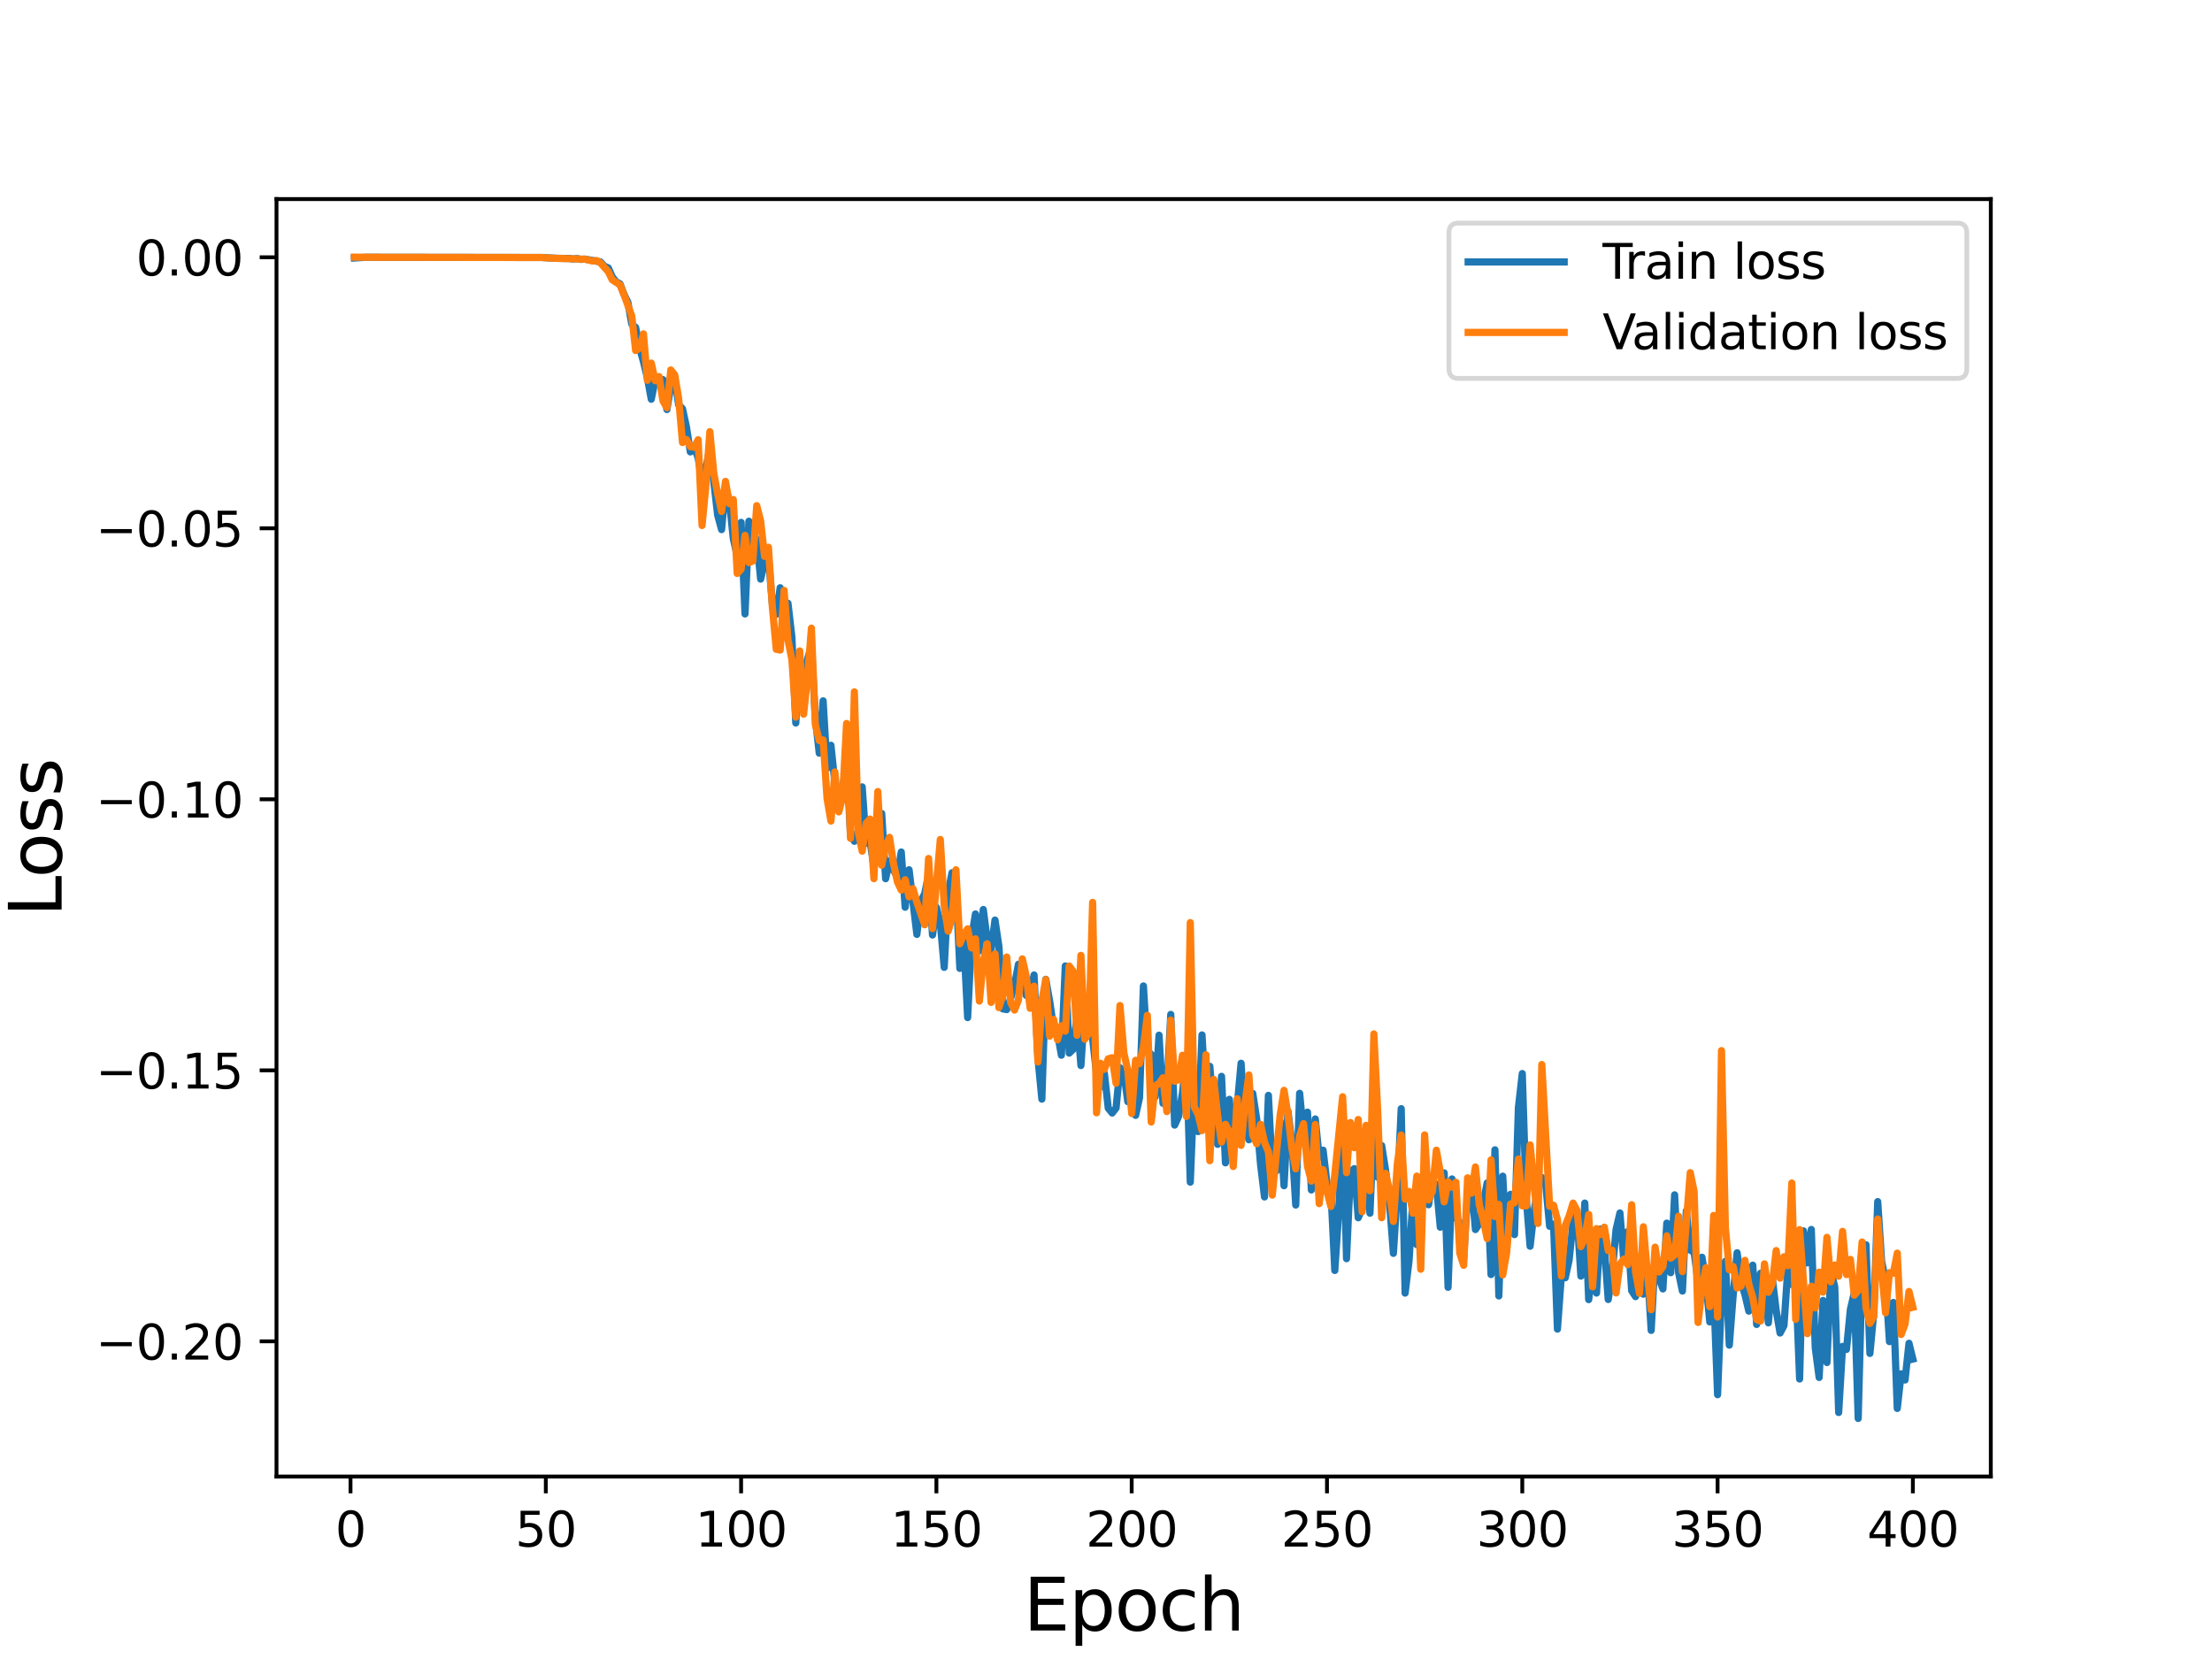 <?xml version="1.0" encoding="utf-8" standalone="no"?>
<!DOCTYPE svg PUBLIC "-//W3C//DTD SVG 1.1//EN"
  "http://www.w3.org/Graphics/SVG/1.1/DTD/svg11.dtd">
<svg height="345.6pt" version="1.1" viewBox="0 0 460.8 345.6" width="460.8pt" xmlns="http://www.w3.org/2000/svg" xmlns:xlink="http://www.w3.org/1999/xlink">
 <defs>
  <style type="text/css">*{stroke-linecap:butt;stroke-linejoin:round;}</style>
 </defs>
 <g id="figure_1">
  <g id="patch_1">
   <path d="M 0 345.6 
L 460.8 345.6 
L 460.8 0 
L 0 0 
z
" style="fill:#ffffff;"/>
  </g>
  <g id="axes_1">
   <g id="patch_2">
    <path d="M 57.6 307.584 
L 414.72 307.584 
L 414.72 41.472 
L 57.6 41.472 
z
" style="fill:#ffffff;"/>
   </g>
   <g id="matplotlib.axis_1">
    <g id="xtick_1">
     <g id="line2d_1">
      <defs>
       <path d="M 0 0 
L 0 3.5 
" id="mf119a1358f" style="stroke:#000000;stroke-width:0.8;"/>
      </defs>
      <g>
       <use style="stroke:#000000;stroke-width:0.8;" x="73.019" xlink:href="#mf119a1358f" y="307.584"/>
      </g>
     </g>
     <g id="text_1">
      <!-- 0 -->
      <g transform="translate(69.838 322.182)scale(0.1 -0.1)">
       <defs>
        <path d="M 2034 4250 
Q 1547 4250 1301 3770 
Q 1056 3291 1056 2328 
Q 1056 1369 1301 889 
Q 1547 409 2034 409 
Q 2525 409 2770 889 
Q 3016 1369 3016 2328 
Q 3016 3291 2770 3770 
Q 2525 4250 2034 4250 
z
M 2034 4750 
Q 2819 4750 3233 4129 
Q 3647 3509 3647 2328 
Q 3647 1150 3233 529 
Q 2819 -91 2034 -91 
Q 1250 -91 836 529 
Q 422 1150 422 2328 
Q 422 3509 836 4129 
Q 1250 4750 2034 4750 
z
" id="DejaVuSans-30" transform="scale(0.016)"/>
       </defs>
       <use xlink:href="#DejaVuSans-30"/>
      </g>
     </g>
    </g>
    <g id="xtick_2">
     <g id="line2d_2">
      <g>
       <use style="stroke:#000000;stroke-width:0.8;" x="113.703" xlink:href="#mf119a1358f" y="307.584"/>
      </g>
     </g>
     <g id="text_2">
      <!-- 50 -->
      <g transform="translate(107.34 322.182)scale(0.1 -0.1)">
       <defs>
        <path d="M 691 4666 
L 3169 4666 
L 3169 4134 
L 1269 4134 
L 1269 2991 
Q 1406 3038 1543 3061 
Q 1681 3084 1819 3084 
Q 2600 3084 3056 2656 
Q 3513 2228 3513 1497 
Q 3513 744 3044 326 
Q 2575 -91 1722 -91 
Q 1428 -91 1123 -41 
Q 819 9 494 109 
L 494 744 
Q 775 591 1075 516 
Q 1375 441 1709 441 
Q 2250 441 2565 725 
Q 2881 1009 2881 1497 
Q 2881 1984 2565 2268 
Q 2250 2553 1709 2553 
Q 1456 2553 1204 2497 
Q 953 2441 691 2322 
L 691 4666 
z
" id="DejaVuSans-35" transform="scale(0.016)"/>
       </defs>
       <use xlink:href="#DejaVuSans-35"/>
       <use x="63.623" xlink:href="#DejaVuSans-30"/>
      </g>
     </g>
    </g>
    <g id="xtick_3">
     <g id="line2d_3">
      <g>
       <use style="stroke:#000000;stroke-width:0.8;" x="154.386" xlink:href="#mf119a1358f" y="307.584"/>
      </g>
     </g>
     <g id="text_3">
      <!-- 100 -->
      <g transform="translate(144.842 322.182)scale(0.1 -0.1)">
       <defs>
        <path d="M 794 531 
L 1825 531 
L 1825 4091 
L 703 3866 
L 703 4441 
L 1819 4666 
L 2450 4666 
L 2450 531 
L 3481 531 
L 3481 0 
L 794 0 
L 794 531 
z
" id="DejaVuSans-31" transform="scale(0.016)"/>
       </defs>
       <use xlink:href="#DejaVuSans-31"/>
       <use x="63.623" xlink:href="#DejaVuSans-30"/>
       <use x="127.246" xlink:href="#DejaVuSans-30"/>
      </g>
     </g>
    </g>
    <g id="xtick_4">
     <g id="line2d_4">
      <g>
       <use style="stroke:#000000;stroke-width:0.8;" x="195.07" xlink:href="#mf119a1358f" y="307.584"/>
      </g>
     </g>
     <g id="text_4">
      <!-- 150 -->
      <g transform="translate(185.526 322.182)scale(0.1 -0.1)">
       <use xlink:href="#DejaVuSans-31"/>
       <use x="63.623" xlink:href="#DejaVuSans-35"/>
       <use x="127.246" xlink:href="#DejaVuSans-30"/>
      </g>
     </g>
    </g>
    <g id="xtick_5">
     <g id="line2d_5">
      <g>
       <use style="stroke:#000000;stroke-width:0.8;" x="235.753" xlink:href="#mf119a1358f" y="307.584"/>
      </g>
     </g>
     <g id="text_5">
      <!-- 200 -->
      <g transform="translate(226.209 322.182)scale(0.1 -0.1)">
       <defs>
        <path d="M 1228 531 
L 3431 531 
L 3431 0 
L 469 0 
L 469 531 
Q 828 903 1448 1529 
Q 2069 2156 2228 2338 
Q 2531 2678 2651 2914 
Q 2772 3150 2772 3378 
Q 2772 3750 2511 3984 
Q 2250 4219 1831 4219 
Q 1534 4219 1204 4116 
Q 875 4013 500 3803 
L 500 4441 
Q 881 4594 1212 4672 
Q 1544 4750 1819 4750 
Q 2544 4750 2975 4387 
Q 3406 4025 3406 3419 
Q 3406 3131 3298 2873 
Q 3191 2616 2906 2266 
Q 2828 2175 2409 1742 
Q 1991 1309 1228 531 
z
" id="DejaVuSans-32" transform="scale(0.016)"/>
       </defs>
       <use xlink:href="#DejaVuSans-32"/>
       <use x="63.623" xlink:href="#DejaVuSans-30"/>
       <use x="127.246" xlink:href="#DejaVuSans-30"/>
      </g>
     </g>
    </g>
    <g id="xtick_6">
     <g id="line2d_6">
      <g>
       <use style="stroke:#000000;stroke-width:0.8;" x="276.437" xlink:href="#mf119a1358f" y="307.584"/>
      </g>
     </g>
     <g id="text_6">
      <!-- 250 -->
      <g transform="translate(266.893 322.182)scale(0.1 -0.1)">
       <use xlink:href="#DejaVuSans-32"/>
       <use x="63.623" xlink:href="#DejaVuSans-35"/>
       <use x="127.246" xlink:href="#DejaVuSans-30"/>
      </g>
     </g>
    </g>
    <g id="xtick_7">
     <g id="line2d_7">
      <g>
       <use style="stroke:#000000;stroke-width:0.8;" x="317.12" xlink:href="#mf119a1358f" y="307.584"/>
      </g>
     </g>
     <g id="text_7">
      <!-- 300 -->
      <g transform="translate(307.576 322.182)scale(0.1 -0.1)">
       <defs>
        <path d="M 2597 2516 
Q 3050 2419 3304 2112 
Q 3559 1806 3559 1356 
Q 3559 666 3084 287 
Q 2609 -91 1734 -91 
Q 1441 -91 1130 -33 
Q 819 25 488 141 
L 488 750 
Q 750 597 1062 519 
Q 1375 441 1716 441 
Q 2309 441 2620 675 
Q 2931 909 2931 1356 
Q 2931 1769 2642 2001 
Q 2353 2234 1838 2234 
L 1294 2234 
L 1294 2753 
L 1863 2753 
Q 2328 2753 2575 2939 
Q 2822 3125 2822 3475 
Q 2822 3834 2567 4026 
Q 2313 4219 1838 4219 
Q 1578 4219 1281 4162 
Q 984 4106 628 3988 
L 628 4550 
Q 988 4650 1302 4700 
Q 1616 4750 1894 4750 
Q 2613 4750 3031 4423 
Q 3450 4097 3450 3541 
Q 3450 3153 3228 2886 
Q 3006 2619 2597 2516 
z
" id="DejaVuSans-33" transform="scale(0.016)"/>
       </defs>
       <use xlink:href="#DejaVuSans-33"/>
       <use x="63.623" xlink:href="#DejaVuSans-30"/>
       <use x="127.246" xlink:href="#DejaVuSans-30"/>
      </g>
     </g>
    </g>
    <g id="xtick_8">
     <g id="line2d_8">
      <g>
       <use style="stroke:#000000;stroke-width:0.8;" x="357.804" xlink:href="#mf119a1358f" y="307.584"/>
      </g>
     </g>
     <g id="text_8">
      <!-- 350 -->
      <g transform="translate(348.26 322.182)scale(0.1 -0.1)">
       <use xlink:href="#DejaVuSans-33"/>
       <use x="63.623" xlink:href="#DejaVuSans-35"/>
       <use x="127.246" xlink:href="#DejaVuSans-30"/>
      </g>
     </g>
    </g>
    <g id="xtick_9">
     <g id="line2d_9">
      <g>
       <use style="stroke:#000000;stroke-width:0.8;" x="398.487" xlink:href="#mf119a1358f" y="307.584"/>
      </g>
     </g>
     <g id="text_9">
      <!-- 400 -->
      <g transform="translate(388.944 322.182)scale(0.1 -0.1)">
       <defs>
        <path d="M 2419 4116 
L 825 1625 
L 2419 1625 
L 2419 4116 
z
M 2253 4666 
L 3047 4666 
L 3047 1625 
L 3713 1625 
L 3713 1100 
L 3047 1100 
L 3047 0 
L 2419 0 
L 2419 1100 
L 313 1100 
L 313 1709 
L 2253 4666 
z
" id="DejaVuSans-34" transform="scale(0.016)"/>
       </defs>
       <use xlink:href="#DejaVuSans-34"/>
       <use x="63.623" xlink:href="#DejaVuSans-30"/>
       <use x="127.246" xlink:href="#DejaVuSans-30"/>
      </g>
     </g>
    </g>
    <g id="text_10">
     <!-- Epoch -->
     <g transform="translate(213.194 339.66)scale(0.15 -0.15)">
      <defs>
       <path d="M 628 4666 
L 3578 4666 
L 3578 4134 
L 1259 4134 
L 1259 2753 
L 3481 2753 
L 3481 2222 
L 1259 2222 
L 1259 531 
L 3634 531 
L 3634 0 
L 628 0 
L 628 4666 
z
" id="DejaVuSans-45" transform="scale(0.016)"/>
       <path d="M 1159 525 
L 1159 -1331 
L 581 -1331 
L 581 3500 
L 1159 3500 
L 1159 2969 
Q 1341 3281 1617 3432 
Q 1894 3584 2278 3584 
Q 2916 3584 3314 3078 
Q 3713 2572 3713 1747 
Q 3713 922 3314 415 
Q 2916 -91 2278 -91 
Q 1894 -91 1617 61 
Q 1341 213 1159 525 
z
M 3116 1747 
Q 3116 2381 2855 2742 
Q 2594 3103 2138 3103 
Q 1681 3103 1420 2742 
Q 1159 2381 1159 1747 
Q 1159 1113 1420 752 
Q 1681 391 2138 391 
Q 2594 391 2855 752 
Q 3116 1113 3116 1747 
z
" id="DejaVuSans-70" transform="scale(0.016)"/>
       <path d="M 1959 3097 
Q 1497 3097 1228 2736 
Q 959 2375 959 1747 
Q 959 1119 1226 758 
Q 1494 397 1959 397 
Q 2419 397 2687 759 
Q 2956 1122 2956 1747 
Q 2956 2369 2687 2733 
Q 2419 3097 1959 3097 
z
M 1959 3584 
Q 2709 3584 3137 3096 
Q 3566 2609 3566 1747 
Q 3566 888 3137 398 
Q 2709 -91 1959 -91 
Q 1206 -91 779 398 
Q 353 888 353 1747 
Q 353 2609 779 3096 
Q 1206 3584 1959 3584 
z
" id="DejaVuSans-6f" transform="scale(0.016)"/>
       <path d="M 3122 3366 
L 3122 2828 
Q 2878 2963 2633 3030 
Q 2388 3097 2138 3097 
Q 1578 3097 1268 2742 
Q 959 2388 959 1747 
Q 959 1106 1268 751 
Q 1578 397 2138 397 
Q 2388 397 2633 464 
Q 2878 531 3122 666 
L 3122 134 
Q 2881 22 2623 -34 
Q 2366 -91 2075 -91 
Q 1284 -91 818 406 
Q 353 903 353 1747 
Q 353 2603 823 3093 
Q 1294 3584 2113 3584 
Q 2378 3584 2631 3529 
Q 2884 3475 3122 3366 
z
" id="DejaVuSans-63" transform="scale(0.016)"/>
       <path d="M 3513 2113 
L 3513 0 
L 2938 0 
L 2938 2094 
Q 2938 2591 2744 2837 
Q 2550 3084 2163 3084 
Q 1697 3084 1428 2787 
Q 1159 2491 1159 1978 
L 1159 0 
L 581 0 
L 581 4863 
L 1159 4863 
L 1159 2956 
Q 1366 3272 1645 3428 
Q 1925 3584 2291 3584 
Q 2894 3584 3203 3211 
Q 3513 2838 3513 2113 
z
" id="DejaVuSans-68" transform="scale(0.016)"/>
      </defs>
      <use xlink:href="#DejaVuSans-45"/>
      <use x="63.184" xlink:href="#DejaVuSans-70"/>
      <use x="126.66" xlink:href="#DejaVuSans-6f"/>
      <use x="187.842" xlink:href="#DejaVuSans-63"/>
      <use x="242.822" xlink:href="#DejaVuSans-68"/>
     </g>
    </g>
   </g>
   <g id="matplotlib.axis_2">
    <g id="ytick_1">
     <g id="line2d_10">
      <defs>
       <path d="M 0 0 
L -3.5 0 
" id="mb4a1bae268" style="stroke:#000000;stroke-width:0.8;"/>
      </defs>
      <g>
       <use style="stroke:#000000;stroke-width:0.8;" x="57.6" xlink:href="#mb4a1bae268" y="279.427"/>
      </g>
     </g>
     <g id="text_11">
      <!-- −0.20 -->
      <g transform="translate(19.955 283.227)scale(0.1 -0.1)">
       <defs>
        <path d="M 678 2272 
L 4684 2272 
L 4684 1741 
L 678 1741 
L 678 2272 
z
" id="DejaVuSans-2212" transform="scale(0.016)"/>
        <path d="M 684 794 
L 1344 794 
L 1344 0 
L 684 0 
L 684 794 
z
" id="DejaVuSans-2e" transform="scale(0.016)"/>
       </defs>
       <use xlink:href="#DejaVuSans-2212"/>
       <use x="83.789" xlink:href="#DejaVuSans-30"/>
       <use x="147.412" xlink:href="#DejaVuSans-2e"/>
       <use x="179.199" xlink:href="#DejaVuSans-32"/>
       <use x="242.822" xlink:href="#DejaVuSans-30"/>
      </g>
     </g>
    </g>
    <g id="ytick_2">
     <g id="line2d_11">
      <g>
       <use style="stroke:#000000;stroke-width:0.8;" x="57.6" xlink:href="#mb4a1bae268" y="222.968"/>
      </g>
     </g>
     <g id="text_12">
      <!-- −0.15 -->
      <g transform="translate(19.955 226.768)scale(0.1 -0.1)">
       <use xlink:href="#DejaVuSans-2212"/>
       <use x="83.789" xlink:href="#DejaVuSans-30"/>
       <use x="147.412" xlink:href="#DejaVuSans-2e"/>
       <use x="179.199" xlink:href="#DejaVuSans-31"/>
       <use x="242.822" xlink:href="#DejaVuSans-35"/>
      </g>
     </g>
    </g>
    <g id="ytick_3">
     <g id="line2d_12">
      <g>
       <use style="stroke:#000000;stroke-width:0.8;" x="57.6" xlink:href="#mb4a1bae268" y="166.51"/>
      </g>
     </g>
     <g id="text_13">
      <!-- −0.10 -->
      <g transform="translate(19.955 170.309)scale(0.1 -0.1)">
       <use xlink:href="#DejaVuSans-2212"/>
       <use x="83.789" xlink:href="#DejaVuSans-30"/>
       <use x="147.412" xlink:href="#DejaVuSans-2e"/>
       <use x="179.199" xlink:href="#DejaVuSans-31"/>
       <use x="242.822" xlink:href="#DejaVuSans-30"/>
      </g>
     </g>
    </g>
    <g id="ytick_4">
     <g id="line2d_13">
      <g>
       <use style="stroke:#000000;stroke-width:0.8;" x="57.6" xlink:href="#mb4a1bae268" y="110.051"/>
      </g>
     </g>
     <g id="text_14">
      <!-- −0.05 -->
      <g transform="translate(19.955 113.85)scale(0.1 -0.1)">
       <use xlink:href="#DejaVuSans-2212"/>
       <use x="83.789" xlink:href="#DejaVuSans-30"/>
       <use x="147.412" xlink:href="#DejaVuSans-2e"/>
       <use x="179.199" xlink:href="#DejaVuSans-30"/>
       <use x="242.822" xlink:href="#DejaVuSans-35"/>
      </g>
     </g>
    </g>
    <g id="ytick_5">
     <g id="line2d_14">
      <g>
       <use style="stroke:#000000;stroke-width:0.8;" x="57.6" xlink:href="#mb4a1bae268" y="53.592"/>
      </g>
     </g>
     <g id="text_15">
      <!-- 0.00 -->
      <g transform="translate(28.334 57.391)scale(0.1 -0.1)">
       <use xlink:href="#DejaVuSans-30"/>
       <use x="63.623" xlink:href="#DejaVuSans-2e"/>
       <use x="95.41" xlink:href="#DejaVuSans-30"/>
       <use x="159.033" xlink:href="#DejaVuSans-30"/>
      </g>
     </g>
    </g>
    <g id="text_16">
     <!-- Loss -->
     <g transform="translate(12.835 190.979)rotate(-90)scale(0.15 -0.15)">
      <defs>
       <path d="M 628 4666 
L 1259 4666 
L 1259 531 
L 3531 531 
L 3531 0 
L 628 0 
L 628 4666 
z
" id="DejaVuSans-4c" transform="scale(0.016)"/>
       <path d="M 2834 3397 
L 2834 2853 
Q 2591 2978 2328 3040 
Q 2066 3103 1784 3103 
Q 1356 3103 1142 2972 
Q 928 2841 928 2578 
Q 928 2378 1081 2264 
Q 1234 2150 1697 2047 
L 1894 2003 
Q 2506 1872 2764 1633 
Q 3022 1394 3022 966 
Q 3022 478 2636 193 
Q 2250 -91 1575 -91 
Q 1294 -91 989 -36 
Q 684 19 347 128 
L 347 722 
Q 666 556 975 473 
Q 1284 391 1588 391 
Q 1994 391 2212 530 
Q 2431 669 2431 922 
Q 2431 1156 2273 1281 
Q 2116 1406 1581 1522 
L 1381 1569 
Q 847 1681 609 1914 
Q 372 2147 372 2553 
Q 372 3047 722 3315 
Q 1072 3584 1716 3584 
Q 2034 3584 2315 3537 
Q 2597 3491 2834 3397 
z
" id="DejaVuSans-73" transform="scale(0.016)"/>
      </defs>
      <use xlink:href="#DejaVuSans-4c"/>
      <use x="53.963" xlink:href="#DejaVuSans-6f"/>
      <use x="115.145" xlink:href="#DejaVuSans-73"/>
      <use x="167.244" xlink:href="#DejaVuSans-73"/>
     </g>
    </g>
   </g>
   <g id="line2d_15">
    <path clip-path="url(#p59d1b47179)" d="M 73.833 53.744 
L 76.274 53.591 
L 112.889 53.637 
L 116.144 53.819 
L 118.585 53.84 
L 119.398 53.947 
L 120.212 53.864 
L 121.026 54.034 
L 121.839 53.973 
L 125.094 54.565 
L 125.908 55.463 
L 126.721 55.81 
L 127.535 57.663 
L 128.349 58.695 
L 129.162 59.13 
L 129.976 61.288 
L 130.79 62.942 
L 131.603 67.507 
L 132.417 68.211 
L 133.231 72.436 
L 134.044 75.356 
L 134.858 78.717 
L 135.672 83.166 
L 136.485 79.098 
L 137.299 79.796 
L 138.113 79.087 
L 138.926 85.314 
L 139.74 80.44 
L 140.554 78.804 
L 141.367 84.3 
L 142.181 85.157 
L 142.995 88.919 
L 143.808 94.14 
L 144.622 93.166 
L 145.436 95.378 
L 146.249 100.217 
L 147.063 97.445 
L 147.877 93.326 
L 149.504 107.338 
L 150.318 110.327 
L 151.131 101.483 
L 151.945 104.424 
L 152.759 112.208 
L 153.572 115.797 
L 154.386 108.821 
L 155.2 127.896 
L 156.013 108.572 
L 156.827 111.456 
L 157.641 112.393 
L 158.454 120.641 
L 159.268 117.052 
L 160.082 115.972 
L 160.895 125.889 
L 161.709 127.984 
L 162.523 122.435 
L 163.336 129.849 
L 164.15 125.671 
L 164.964 132.717 
L 165.777 150.613 
L 166.591 137.374 
L 167.405 141.162 
L 168.219 137.341 
L 169.032 134.57 
L 169.846 149.564 
L 170.66 156.9 
L 171.473 145.997 
L 172.287 160.062 
L 173.101 155.255 
L 173.914 163.118 
L 174.728 167.803 
L 175.542 164.409 
L 176.355 158.269 
L 177.169 173.862 
L 177.983 175.256 
L 178.796 172.948 
L 179.61 163.92 
L 180.424 175.677 
L 181.237 175.203 
L 182.051 180.568 
L 182.865 172.421 
L 183.678 169.454 
L 184.492 183.05 
L 185.306 179.35 
L 186.119 181.234 
L 186.933 182.692 
L 187.747 177.488 
L 188.56 188.989 
L 189.374 181.188 
L 191.001 194.646 
L 191.815 187.77 
L 192.629 186.17 
L 193.442 182.226 
L 194.256 194.782 
L 195.07 189.003 
L 195.883 192.295 
L 196.697 201.518 
L 197.511 185.952 
L 198.324 181.809 
L 199.138 184.643 
L 199.952 201.734 
L 200.765 195.967 
L 201.579 211.982 
L 202.393 195.343 
L 203.206 190.392 
L 204.02 198.089 
L 204.834 189.468 
L 205.647 195.726 
L 206.461 197.847 
L 207.275 191.667 
L 208.088 197.156 
L 208.902 210.171 
L 209.716 210.315 
L 210.529 208.018 
L 211.343 205.25 
L 212.157 200.88 
L 212.97 202.721 
L 213.784 207.364 
L 214.598 207.307 
L 215.411 203.107 
L 216.225 220.509 
L 217.039 228.97 
L 217.852 204.011 
L 218.666 208.556 
L 219.48 214.103 
L 220.293 215.269 
L 221.107 219.819 
L 221.921 201.23 
L 222.734 219.383 
L 223.548 218.6 
L 224.362 211.641 
L 225.175 221.969 
L 225.989 209.624 
L 226.803 213.283 
L 227.616 216.424 
L 228.43 223.729 
L 229.244 226.412 
L 230.057 223.582 
L 230.871 230.859 
L 231.685 231.863 
L 232.498 230.82 
L 233.312 222.429 
L 234.126 223.516 
L 234.939 229.488 
L 235.753 226.034 
L 236.567 232.35 
L 237.381 228.678 
L 238.194 205.394 
L 239.008 218.89 
L 239.822 219.67 
L 240.635 228.498 
L 241.449 215.645 
L 242.263 229.833 
L 243.076 227.155 
L 243.89 211.324 
L 244.704 234.379 
L 245.517 232.565 
L 246.331 227.683 
L 247.145 219.746 
L 247.958 246.264 
L 248.772 225.965 
L 249.586 235.73 
L 250.399 215.596 
L 251.213 229.671 
L 252.027 222.13 
L 252.84 231.982 
L 253.654 238.387 
L 254.468 224.227 
L 255.281 242.242 
L 256.095 229.013 
L 256.909 238.048 
L 257.722 230.525 
L 258.536 221.495 
L 259.35 234.284 
L 260.163 237.433 
L 260.977 227.782 
L 261.791 233.131 
L 262.604 242.654 
L 263.418 249.345 
L 264.232 228.189 
L 265.045 244.058 
L 265.859 243.955 
L 266.673 233.576 
L 267.486 247.007 
L 268.3 231.457 
L 269.114 237.977 
L 269.927 251.028 
L 270.741 227.754 
L 271.555 236.44 
L 272.368 231.686 
L 273.182 247.889 
L 273.996 233.1 
L 274.809 241.065 
L 275.623 239.604 
L 276.437 246.538 
L 277.25 248.069 
L 278.064 264.666 
L 278.878 252.517 
L 279.691 230.044 
L 280.505 262.2 
L 281.319 244.064 
L 282.132 243.45 
L 282.946 253.68 
L 283.76 251.793 
L 284.573 243.473 
L 285.387 252.733 
L 286.201 233.413 
L 287.014 245.249 
L 287.828 238.638 
L 288.642 243.808 
L 289.455 250.438 
L 290.269 261.097 
L 291.083 248.307 
L 291.896 230.959 
L 292.71 269.375 
L 293.524 262.683 
L 294.337 249.715 
L 295.151 259.292 
L 295.965 250.752 
L 296.778 244.154 
L 297.592 250.966 
L 298.406 246.061 
L 299.219 246.793 
L 300.033 255.646 
L 300.847 244.338 
L 301.66 268.17 
L 302.474 245.597 
L 303.288 253.623 
L 304.101 254.731 
L 304.915 262.015 
L 305.729 248.631 
L 306.543 247.041 
L 307.356 256.14 
L 308.17 254.882 
L 309.797 246.436 
L 310.611 265.509 
L 311.425 239.532 
L 312.238 269.967 
L 313.052 245.016 
L 313.866 259.716 
L 314.679 248.798 
L 315.493 257.186 
L 316.307 230.767 
L 317.12 223.638 
L 317.934 249.484 
L 318.748 259.616 
L 319.561 252.443 
L 320.375 247.463 
L 321.189 245.291 
L 322.002 246.722 
L 322.816 255.456 
L 323.63 255.002 
L 324.443 276.877 
L 325.257 265.741 
L 326.071 266.19 
L 326.884 262.453 
L 327.698 254.507 
L 328.512 252.948 
L 329.325 265.833 
L 330.139 250.625 
L 330.953 270.732 
L 331.766 263.482 
L 332.58 269.367 
L 333.394 256.047 
L 334.207 259.667 
L 335.021 270.705 
L 335.835 265.436 
L 336.648 256.164 
L 337.462 252.677 
L 338.276 262.729 
L 339.089 256.551 
L 339.903 268.869 
L 340.717 270.109 
L 341.53 266.378 
L 342.344 269.6 
L 343.158 263.968 
L 343.971 277.143 
L 344.785 261.799 
L 345.599 266.231 
L 346.412 268.508 
L 347.226 254.794 
L 348.04 265.127 
L 348.853 248.906 
L 349.667 265.073 
L 350.481 268.949 
L 351.294 252.219 
L 352.108 260.413 
L 352.922 260.913 
L 353.735 267.03 
L 354.549 261.905 
L 355.363 266.882 
L 356.176 275.378 
L 356.99 269.058 
L 357.804 290.541 
L 358.617 269.608 
L 359.431 262.757 
L 360.245 280.213 
L 361.058 269.724 
L 361.872 260.97 
L 362.686 267.135 
L 363.499 269.676 
L 364.313 273.132 
L 365.127 263.554 
L 365.94 275.903 
L 366.754 265.245 
L 367.568 266.242 
L 368.381 275.576 
L 369.195 266.189 
L 370.009 272.985 
L 370.822 277.694 
L 371.636 276.149 
L 372.45 264.07 
L 373.263 267.586 
L 374.077 266.45 
L 374.891 287.273 
L 375.704 256.42 
L 376.518 263.08 
L 377.332 256.124 
L 378.146 280.744 
L 378.959 286.949 
L 379.773 270.913 
L 380.587 283.841 
L 381.4 264.659 
L 382.214 268.093 
L 383.028 294.249 
L 383.841 280.486 
L 384.655 281.112 
L 385.469 272.761 
L 386.282 269.324 
L 387.096 295.488 
L 387.91 264.398 
L 388.723 259.308 
L 389.537 281.943 
L 390.351 273.421 
L 391.164 250.317 
L 391.978 262.792 
L 392.792 266.675 
L 393.605 279.48 
L 394.419 271.331 
L 395.233 293.402 
L 396.046 286.19 
L 396.86 287.477 
L 397.674 279.824 
L 398.487 283.116 
L 398.487 283.116 
" style="fill:none;stroke:#1f77b4;stroke-linecap:square;stroke-width:1.5;"/>
   </g>
   <g id="line2d_16">
    <path clip-path="url(#p59d1b47179)" d="M 73.833 53.568 
L 77.087 53.592 
L 112.889 53.641 
L 114.516 53.76 
L 116.144 53.814 
L 121.839 53.998 
L 123.467 54.379 
L 124.28 54.277 
L 125.094 54.766 
L 126.721 56.6 
L 127.535 58.276 
L 129.162 59.341 
L 129.976 61.337 
L 131.603 65.825 
L 132.417 73.027 
L 133.231 72.544 
L 134.044 69.552 
L 134.858 79.225 
L 135.672 75.634 
L 136.485 79.306 
L 137.299 78.442 
L 138.113 83.545 
L 138.926 84.922 
L 139.74 77.067 
L 140.554 78.076 
L 141.367 82.984 
L 142.181 92.19 
L 142.995 91.557 
L 143.808 93.04 
L 144.622 93.167 
L 145.436 91.604 
L 146.249 109.472 
L 147.063 101.06 
L 147.877 89.921 
L 148.69 98.543 
L 149.504 102.905 
L 150.318 106.542 
L 151.131 100.279 
L 151.945 104.913 
L 152.759 104.058 
L 153.572 119.459 
L 154.386 118.586 
L 155.2 111.528 
L 156.013 117.198 
L 156.827 116.884 
L 157.641 105.337 
L 158.454 108.495 
L 159.268 115.902 
L 160.082 114.002 
L 160.895 126.459 
L 161.709 135.262 
L 162.523 135.418 
L 163.336 122.987 
L 164.15 133.296 
L 164.964 137.375 
L 165.777 149.394 
L 166.591 135.598 
L 167.405 148.775 
L 168.219 141.197 
L 169.032 130.858 
L 169.846 150.905 
L 170.66 154.261 
L 171.473 154.139 
L 172.287 166.343 
L 173.101 171.042 
L 173.914 160.802 
L 174.728 169.133 
L 175.542 166.035 
L 176.355 150.717 
L 177.169 174.639 
L 177.983 144.129 
L 178.796 173.338 
L 179.61 177.313 
L 180.424 171.511 
L 181.237 170.628 
L 182.051 183.044 
L 182.865 164.897 
L 183.678 180.238 
L 184.492 176.247 
L 185.306 174.433 
L 186.119 179.822 
L 186.933 183.67 
L 187.747 185.414 
L 188.56 183.274 
L 189.374 186.849 
L 190.188 185.131 
L 191.001 187.942 
L 192.629 192.646 
L 193.442 178.84 
L 194.256 193.434 
L 195.883 174.883 
L 196.697 188.644 
L 197.511 193.97 
L 198.324 191.292 
L 199.138 181.192 
L 199.952 196.604 
L 200.765 194.689 
L 201.579 193.491 
L 202.393 197.472 
L 203.206 195.581 
L 204.02 208.541 
L 204.834 200.307 
L 205.647 196.61 
L 206.461 208.819 
L 207.275 198.713 
L 208.088 209.902 
L 208.902 207.343 
L 209.716 199.362 
L 210.529 208.804 
L 211.343 210.411 
L 212.157 208.34 
L 212.97 199.751 
L 213.784 203.376 
L 214.598 210.045 
L 215.411 205.438 
L 216.225 221.226 
L 217.039 208.486 
L 217.852 204.068 
L 218.666 215.846 
L 219.48 212.352 
L 220.293 216.614 
L 221.107 213.679 
L 221.921 214.807 
L 222.734 201.238 
L 223.548 202.33 
L 224.362 215.669 
L 225.175 199.024 
L 225.989 216.481 
L 226.803 215.288 
L 227.616 187.988 
L 228.43 231.819 
L 229.244 221.502 
L 230.057 222.763 
L 230.871 220.569 
L 231.685 220.345 
L 232.498 225.678 
L 233.312 209.468 
L 234.126 219.338 
L 234.939 222.972 
L 235.753 231.973 
L 236.567 220.878 
L 237.381 221.579 
L 238.194 218.051 
L 239.008 211.512 
L 239.822 233.736 
L 240.635 226.211 
L 241.449 225.724 
L 242.263 224.523 
L 243.076 231.563 
L 243.89 212.522 
L 244.704 225.246 
L 245.517 224.918 
L 246.331 219.833 
L 247.145 232.579 
L 247.958 192.195 
L 248.772 230.588 
L 249.586 232.178 
L 250.399 235.527 
L 251.213 219.719 
L 252.027 241.797 
L 252.84 224.856 
L 253.654 232.438 
L 254.468 237.909 
L 255.281 234.219 
L 256.095 235.794 
L 256.909 243.002 
L 257.722 228.895 
L 258.536 238.601 
L 259.35 229.879 
L 260.163 223.933 
L 260.977 236.442 
L 261.791 238.265 
L 262.604 234.226 
L 263.418 237.964 
L 264.232 239.951 
L 265.045 248.961 
L 266.673 232.342 
L 267.486 227.144 
L 268.3 232.118 
L 269.114 239.211 
L 269.927 243.483 
L 270.741 236.625 
L 271.555 234.08 
L 272.368 242.958 
L 273.182 246.047 
L 273.996 234.244 
L 274.809 250.74 
L 275.623 243.66 
L 276.437 248.206 
L 277.25 251.328 
L 278.064 244.631 
L 279.691 228.474 
L 280.505 244.284 
L 281.319 233.84 
L 282.132 239.087 
L 282.946 233.213 
L 283.76 252.416 
L 284.573 234.435 
L 285.387 248.048 
L 286.201 215.38 
L 287.014 231.7 
L 287.828 253.68 
L 288.642 244.436 
L 289.455 247.995 
L 290.269 254.445 
L 291.083 242.533 
L 291.896 236.456 
L 292.71 249.793 
L 293.524 248.213 
L 294.337 252.723 
L 295.151 244.999 
L 295.965 264.402 
L 296.778 236.422 
L 297.592 249.971 
L 298.406 248.174 
L 299.219 239.605 
L 300.033 244.126 
L 300.847 250.366 
L 301.66 246.203 
L 302.474 247.299 
L 303.288 246.284 
L 304.101 261.071 
L 304.915 263.586 
L 305.729 245.357 
L 306.543 248.561 
L 307.356 243.102 
L 308.17 250.996 
L 308.984 254.065 
L 309.797 258.024 
L 310.611 241.623 
L 311.425 253.446 
L 312.238 250.9 
L 313.052 265.578 
L 313.866 260.936 
L 314.679 250.822 
L 315.493 250.574 
L 316.307 241.453 
L 317.12 251.201 
L 317.934 251.205 
L 318.748 238.509 
L 320.375 254.871 
L 321.189 221.756 
L 322.816 251.303 
L 323.63 251.068 
L 324.443 254.077 
L 325.257 265.807 
L 326.071 255.322 
L 326.884 253.284 
L 327.698 250.625 
L 328.512 252.161 
L 329.325 259.683 
L 330.139 257.933 
L 330.953 252.991 
L 331.766 268.066 
L 332.58 255.943 
L 333.394 257.194 
L 334.207 255.643 
L 335.021 260.505 
L 335.835 260.439 
L 336.648 269.34 
L 337.462 263.324 
L 338.276 262.278 
L 339.089 263.449 
L 339.903 250.969 
L 340.717 264.946 
L 341.53 269.425 
L 342.344 255.562 
L 343.158 265.035 
L 343.971 272.821 
L 344.785 259.804 
L 345.599 264.972 
L 346.412 263.886 
L 347.226 257.451 
L 348.04 262.096 
L 348.853 261.436 
L 349.667 253.362 
L 350.481 264.901 
L 352.108 244.284 
L 352.922 248.226 
L 353.735 275.488 
L 354.549 268.599 
L 355.363 264.107 
L 356.176 272.199 
L 356.99 253.198 
L 357.804 274.369 
L 358.617 218.863 
L 359.431 255.772 
L 360.245 264.509 
L 361.058 263.845 
L 361.872 268.309 
L 362.686 267.923 
L 363.499 262.554 
L 364.313 267.56 
L 365.127 270.223 
L 365.94 274.877 
L 366.754 275.186 
L 367.568 263.29 
L 368.381 269.21 
L 369.195 267.445 
L 370.009 260.519 
L 370.822 266.264 
L 371.636 261.799 
L 372.45 263.667 
L 373.263 246.449 
L 374.077 274.845 
L 374.891 256.159 
L 376.518 277.82 
L 377.332 267.948 
L 378.146 272.461 
L 378.959 265.011 
L 379.773 269.167 
L 380.587 257.764 
L 381.4 267.028 
L 382.214 263.535 
L 383.028 265.853 
L 383.841 256.517 
L 384.655 265.516 
L 385.469 262.356 
L 386.282 269.814 
L 387.096 268.855 
L 387.91 258.735 
L 388.723 272.454 
L 389.537 275.69 
L 390.351 274.258 
L 391.164 253.943 
L 391.978 264.55 
L 392.792 273.488 
L 393.605 265.113 
L 394.419 265.244 
L 395.233 261.051 
L 396.046 277.991 
L 396.86 275.824 
L 397.674 269.039 
L 398.487 272.327 
L 398.487 272.327 
" style="fill:none;stroke:#ff7f0e;stroke-linecap:square;stroke-width:1.5;"/>
   </g>
   <g id="patch_3">
    <path d="M 57.6 307.584 
L 57.6 41.472 
" style="fill:none;stroke:#000000;stroke-linecap:square;stroke-linejoin:miter;stroke-width:0.8;"/>
   </g>
   <g id="patch_4">
    <path d="M 414.72 307.584 
L 414.72 41.472 
" style="fill:none;stroke:#000000;stroke-linecap:square;stroke-linejoin:miter;stroke-width:0.8;"/>
   </g>
   <g id="patch_5">
    <path d="M 57.6 307.584 
L 414.72 307.584 
" style="fill:none;stroke:#000000;stroke-linecap:square;stroke-linejoin:miter;stroke-width:0.8;"/>
   </g>
   <g id="patch_6">
    <path d="M 57.6 41.472 
L 414.72 41.472 
" style="fill:none;stroke:#000000;stroke-linecap:square;stroke-linejoin:miter;stroke-width:0.8;"/>
   </g>
   <g id="legend_1">
    <g id="patch_7">
     <path d="M 303.845 78.828 
L 407.72 78.828 
Q 409.72 78.828 409.72 76.828 
L 409.72 48.472 
Q 409.72 46.472 407.72 46.472 
L 303.845 46.472 
Q 301.845 46.472 301.845 48.472 
L 301.845 76.828 
Q 301.845 78.828 303.845 78.828 
z
" style="fill:#ffffff;opacity:0.8;stroke:#cccccc;stroke-linejoin:miter;"/>
    </g>
    <g id="line2d_17">
     <path d="M 305.845 54.57 
L 325.845 54.57 
" style="fill:none;stroke:#1f77b4;stroke-linecap:square;stroke-width:1.5;"/>
    </g>
    <g id="line2d_18"/>
    <g id="text_17">
     <!-- Train loss -->
     <g transform="translate(333.845 58.07)scale(0.1 -0.1)">
      <defs>
       <path d="M -19 4666 
L 3928 4666 
L 3928 4134 
L 2272 4134 
L 2272 0 
L 1638 0 
L 1638 4134 
L -19 4134 
L -19 4666 
z
" id="DejaVuSans-54" transform="scale(0.016)"/>
       <path d="M 2631 2963 
Q 2534 3019 2420 3045 
Q 2306 3072 2169 3072 
Q 1681 3072 1420 2755 
Q 1159 2438 1159 1844 
L 1159 0 
L 581 0 
L 581 3500 
L 1159 3500 
L 1159 2956 
Q 1341 3275 1631 3429 
Q 1922 3584 2338 3584 
Q 2397 3584 2469 3576 
Q 2541 3569 2628 3553 
L 2631 2963 
z
" id="DejaVuSans-72" transform="scale(0.016)"/>
       <path d="M 2194 1759 
Q 1497 1759 1228 1600 
Q 959 1441 959 1056 
Q 959 750 1161 570 
Q 1363 391 1709 391 
Q 2188 391 2477 730 
Q 2766 1069 2766 1631 
L 2766 1759 
L 2194 1759 
z
M 3341 1997 
L 3341 0 
L 2766 0 
L 2766 531 
Q 2569 213 2275 61 
Q 1981 -91 1556 -91 
Q 1019 -91 701 211 
Q 384 513 384 1019 
Q 384 1609 779 1909 
Q 1175 2209 1959 2209 
L 2766 2209 
L 2766 2266 
Q 2766 2663 2505 2880 
Q 2244 3097 1772 3097 
Q 1472 3097 1187 3025 
Q 903 2953 641 2809 
L 641 3341 
Q 956 3463 1253 3523 
Q 1550 3584 1831 3584 
Q 2591 3584 2966 3190 
Q 3341 2797 3341 1997 
z
" id="DejaVuSans-61" transform="scale(0.016)"/>
       <path d="M 603 3500 
L 1178 3500 
L 1178 0 
L 603 0 
L 603 3500 
z
M 603 4863 
L 1178 4863 
L 1178 4134 
L 603 4134 
L 603 4863 
z
" id="DejaVuSans-69" transform="scale(0.016)"/>
       <path d="M 3513 2113 
L 3513 0 
L 2938 0 
L 2938 2094 
Q 2938 2591 2744 2837 
Q 2550 3084 2163 3084 
Q 1697 3084 1428 2787 
Q 1159 2491 1159 1978 
L 1159 0 
L 581 0 
L 581 3500 
L 1159 3500 
L 1159 2956 
Q 1366 3272 1645 3428 
Q 1925 3584 2291 3584 
Q 2894 3584 3203 3211 
Q 3513 2838 3513 2113 
z
" id="DejaVuSans-6e" transform="scale(0.016)"/>
       <path id="DejaVuSans-20" transform="scale(0.016)"/>
       <path d="M 603 4863 
L 1178 4863 
L 1178 0 
L 603 0 
L 603 4863 
z
" id="DejaVuSans-6c" transform="scale(0.016)"/>
      </defs>
      <use xlink:href="#DejaVuSans-54"/>
      <use x="46.334" xlink:href="#DejaVuSans-72"/>
      <use x="87.447" xlink:href="#DejaVuSans-61"/>
      <use x="148.727" xlink:href="#DejaVuSans-69"/>
      <use x="176.51" xlink:href="#DejaVuSans-6e"/>
      <use x="239.889" xlink:href="#DejaVuSans-20"/>
      <use x="271.676" xlink:href="#DejaVuSans-6c"/>
      <use x="299.459" xlink:href="#DejaVuSans-6f"/>
      <use x="360.641" xlink:href="#DejaVuSans-73"/>
      <use x="412.74" xlink:href="#DejaVuSans-73"/>
     </g>
    </g>
    <g id="line2d_19">
     <path d="M 305.845 69.249 
L 325.845 69.249 
" style="fill:none;stroke:#ff7f0e;stroke-linecap:square;stroke-width:1.5;"/>
    </g>
    <g id="line2d_20"/>
    <g id="text_18">
     <!-- Validation loss -->
     <g transform="translate(333.845 72.749)scale(0.1 -0.1)">
      <defs>
       <path d="M 1831 0 
L 50 4666 
L 709 4666 
L 2188 738 
L 3669 4666 
L 4325 4666 
L 2547 0 
L 1831 0 
z
" id="DejaVuSans-56" transform="scale(0.016)"/>
       <path d="M 2906 2969 
L 2906 4863 
L 3481 4863 
L 3481 0 
L 2906 0 
L 2906 525 
Q 2725 213 2448 61 
Q 2172 -91 1784 -91 
Q 1150 -91 751 415 
Q 353 922 353 1747 
Q 353 2572 751 3078 
Q 1150 3584 1784 3584 
Q 2172 3584 2448 3432 
Q 2725 3281 2906 2969 
z
M 947 1747 
Q 947 1113 1208 752 
Q 1469 391 1925 391 
Q 2381 391 2643 752 
Q 2906 1113 2906 1747 
Q 2906 2381 2643 2742 
Q 2381 3103 1925 3103 
Q 1469 3103 1208 2742 
Q 947 2381 947 1747 
z
" id="DejaVuSans-64" transform="scale(0.016)"/>
       <path d="M 1172 4494 
L 1172 3500 
L 2356 3500 
L 2356 3053 
L 1172 3053 
L 1172 1153 
Q 1172 725 1289 603 
Q 1406 481 1766 481 
L 2356 481 
L 2356 0 
L 1766 0 
Q 1100 0 847 248 
Q 594 497 594 1153 
L 594 3053 
L 172 3053 
L 172 3500 
L 594 3500 
L 594 4494 
L 1172 4494 
z
" id="DejaVuSans-74" transform="scale(0.016)"/>
      </defs>
      <use xlink:href="#DejaVuSans-56"/>
      <use x="60.658" xlink:href="#DejaVuSans-61"/>
      <use x="121.938" xlink:href="#DejaVuSans-6c"/>
      <use x="149.721" xlink:href="#DejaVuSans-69"/>
      <use x="177.504" xlink:href="#DejaVuSans-64"/>
      <use x="240.98" xlink:href="#DejaVuSans-61"/>
      <use x="302.26" xlink:href="#DejaVuSans-74"/>
      <use x="341.469" xlink:href="#DejaVuSans-69"/>
      <use x="369.252" xlink:href="#DejaVuSans-6f"/>
      <use x="430.434" xlink:href="#DejaVuSans-6e"/>
      <use x="493.812" xlink:href="#DejaVuSans-20"/>
      <use x="525.6" xlink:href="#DejaVuSans-6c"/>
      <use x="553.383" xlink:href="#DejaVuSans-6f"/>
      <use x="614.564" xlink:href="#DejaVuSans-73"/>
      <use x="666.664" xlink:href="#DejaVuSans-73"/>
     </g>
    </g>
   </g>
  </g>
 </g>
 <defs>
  <clipPath id="p59d1b47179">
   <rect height="266.112" width="357.12" x="57.6" y="41.472"/>
  </clipPath>
 </defs>
</svg>
